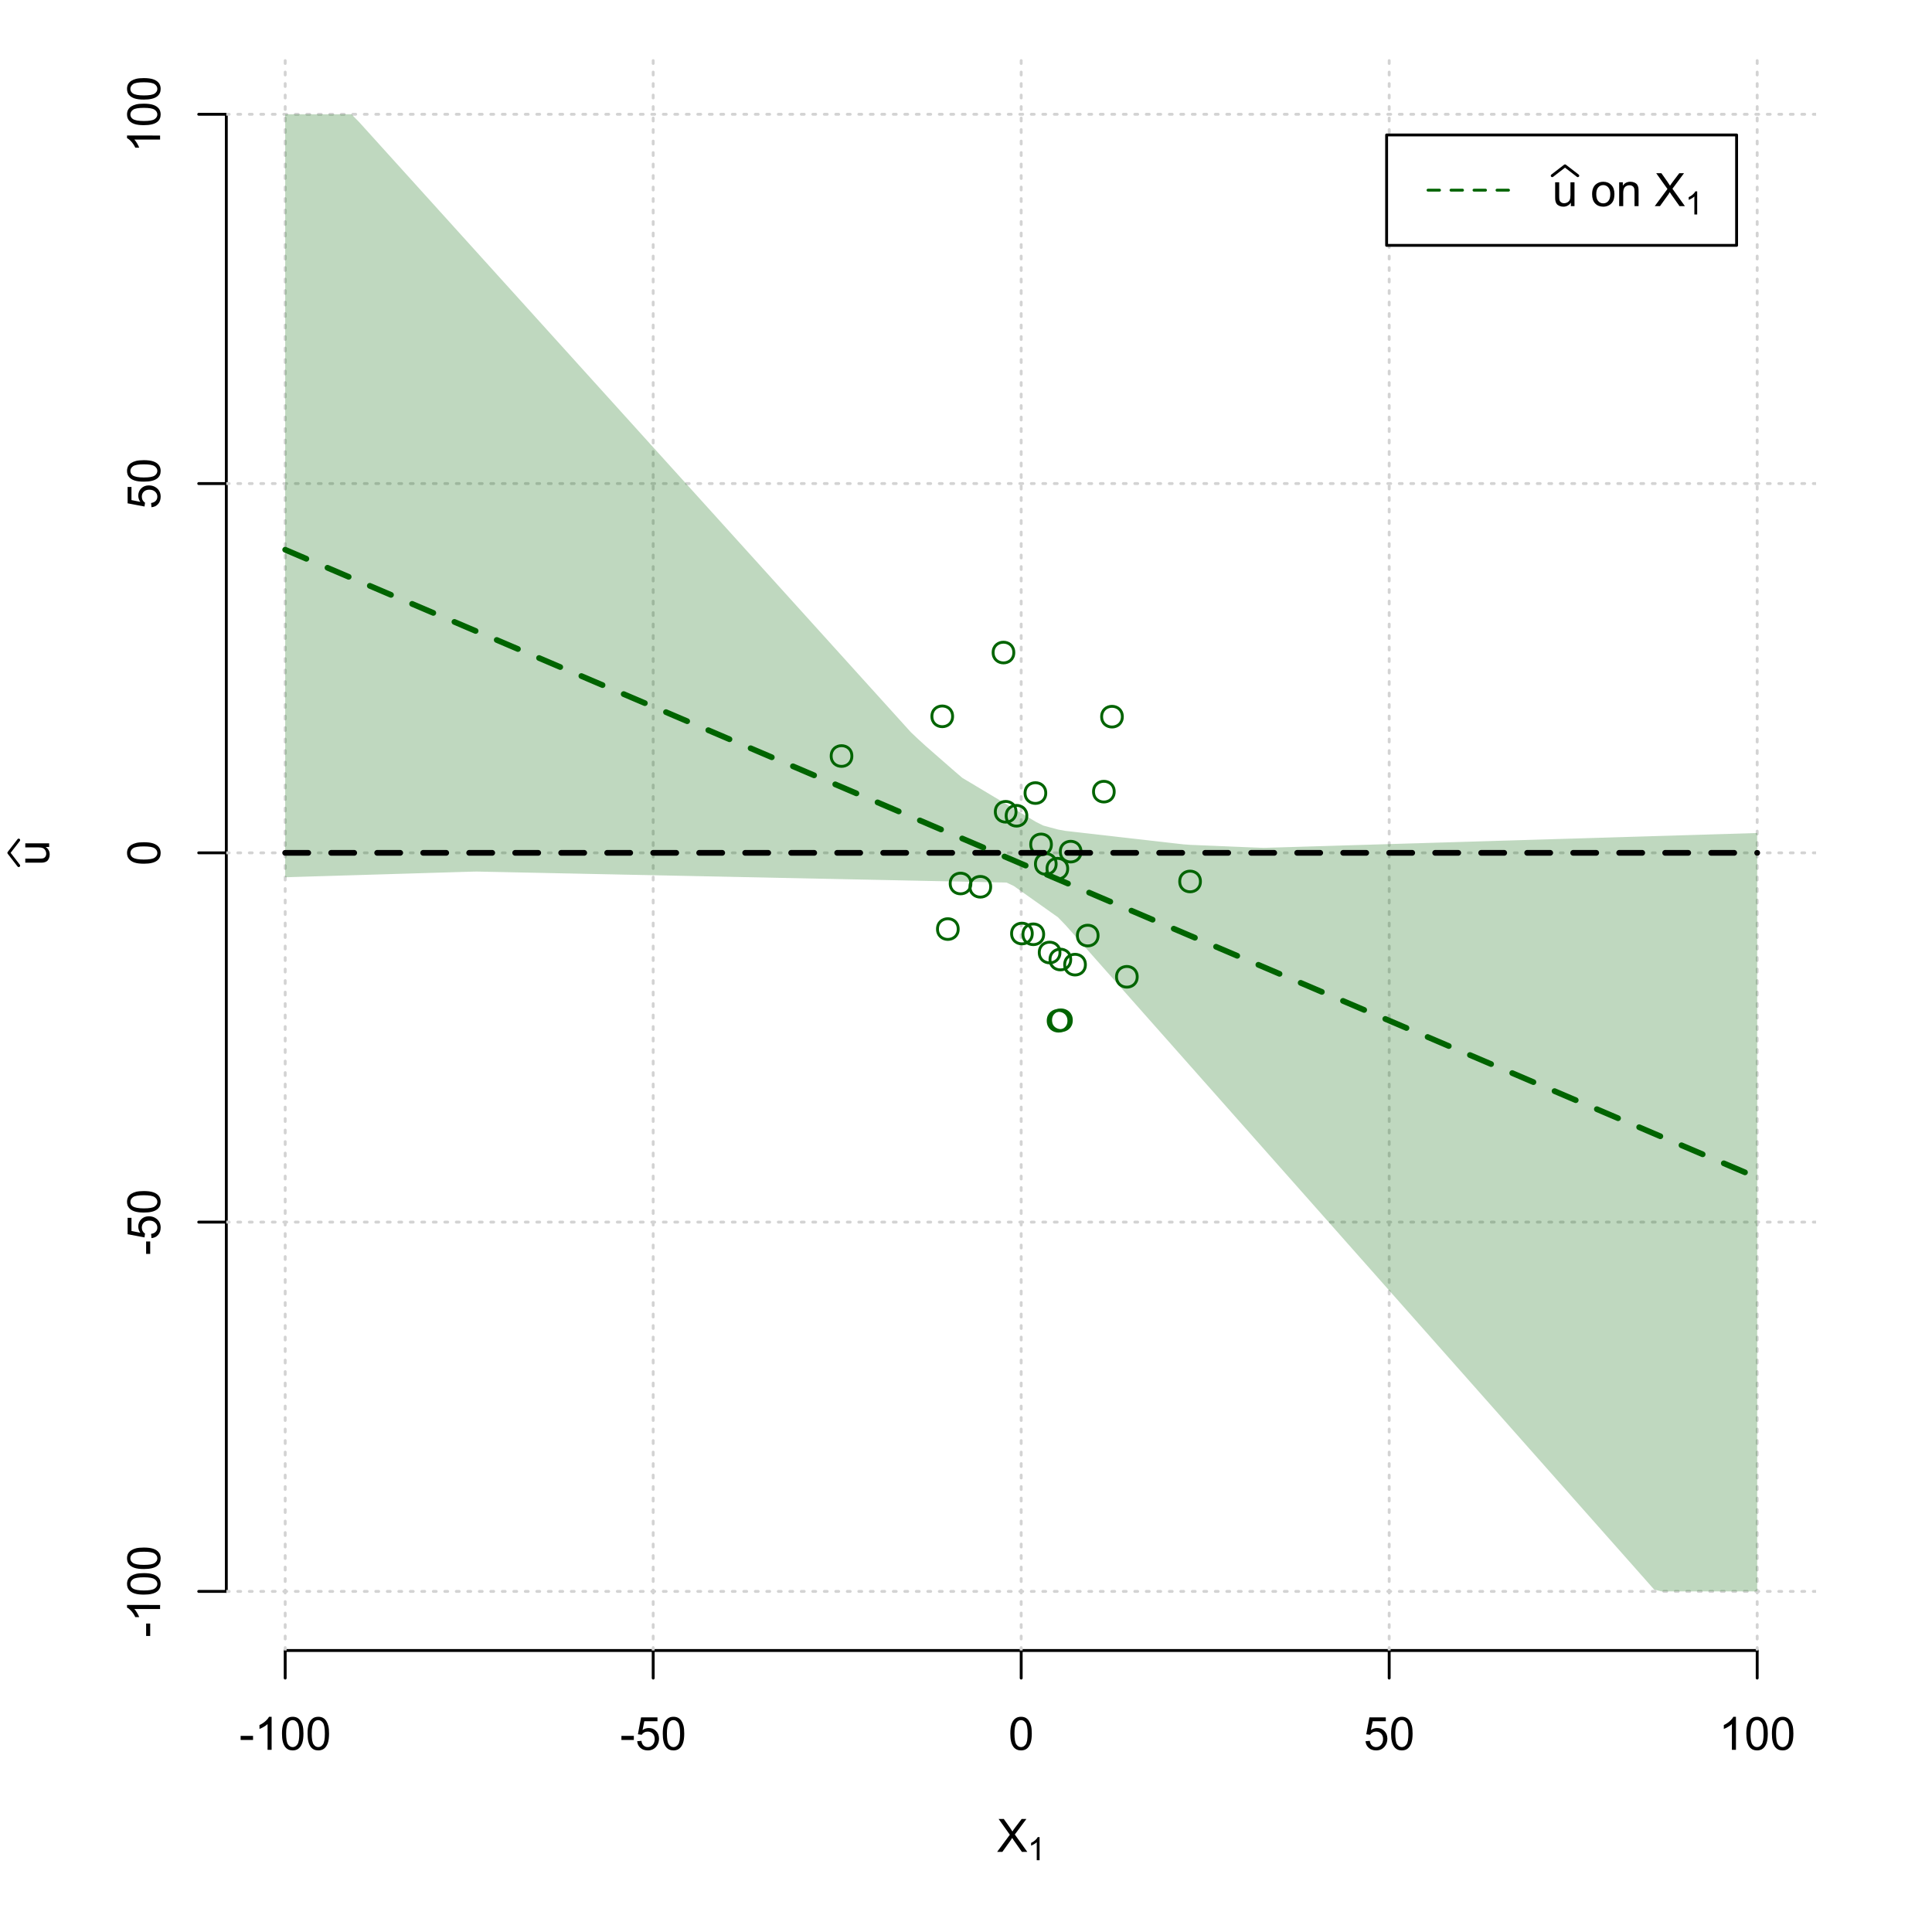 <?xml version="1.0" encoding="UTF-8"?>
<svg xmlns="http://www.w3.org/2000/svg" xmlns:xlink="http://www.w3.org/1999/xlink" width="504pt" height="504pt" viewBox="0 0 504 504" version="1.1">
<defs>
<g>
<symbol overflow="visible" id="glyph0-0">
<path style="stroke:none;" d="M 1.5 0 L 1.5 -7.5 L 7.5 -7.5 L 7.5 0 Z M 1.688 -0.188 L 7.312 -0.188 L 7.312 -7.312 L 1.688 -7.312 Z M 1.688 -0.188 "/>
</symbol>
<symbol overflow="visible" id="glyph0-1">
<path style="stroke:none;" d="M 0.055 0 L 3.375 -4.477 L 0.445 -8.59 L 1.797 -8.59 L 3.359 -6.387 C 3.68 -5.93 3.91 -5.578 4.047 -5.332 C 4.238 -5.645 4.465 -5.969 4.727 -6.312 L 6.457 -8.59 L 7.695 -8.59 L 4.676 -4.539 L 7.93 0 L 6.523 0 L 4.359 -3.062 C 4.238 -3.238 4.113 -3.43 3.984 -3.641 C 3.789 -3.324 3.652 -3.109 3.574 -2.992 L 1.418 0 Z M 0.055 0 "/>
</symbol>
<symbol overflow="visible" id="glyph0-2">
<path style="stroke:none;" d="M 0.383 -2.578 L 0.383 -3.641 L 3.621 -3.641 L 3.621 -2.578 Z M 0.383 -2.578 "/>
</symbol>
<symbol overflow="visible" id="glyph0-3">
<path style="stroke:none;" d="M 4.469 0 L 3.414 0 L 3.414 -6.719 C 3.16 -6.477 2.828 -6.234 2.414 -5.996 C 2 -5.75 1.629 -5.57 1.305 -5.449 L 1.305 -6.469 C 1.895 -6.742 2.41 -7.078 2.852 -7.477 C 3.293 -7.871 3.605 -8.254 3.789 -8.625 L 4.469 -8.625 Z M 4.469 0 "/>
</symbol>
<symbol overflow="visible" id="glyph0-4">
<path style="stroke:none;" d="M 0.5 -4.234 C 0.496 -5.246 0.602 -6.062 0.812 -6.688 C 1.02 -7.305 1.328 -7.785 1.742 -8.121 C 2.148 -8.457 2.668 -8.625 3.297 -8.625 C 3.758 -8.625 4.164 -8.531 4.512 -8.348 C 4.855 -8.16 5.141 -7.891 5.371 -7.543 C 5.594 -7.191 5.773 -6.766 5.906 -6.266 C 6.035 -5.762 6.098 -5.086 6.102 -4.234 C 6.098 -3.227 5.996 -2.414 5.789 -1.797 C 5.578 -1.176 5.266 -0.695 4.859 -0.359 C 4.445 -0.02 3.926 0.145 3.297 0.148 C 2.465 0.145 1.816 -0.148 1.348 -0.742 C 0.781 -1.457 0.496 -2.621 0.5 -4.234 Z M 1.582 -4.234 C 1.582 -2.824 1.746 -1.887 2.074 -1.418 C 2.402 -0.949 2.809 -0.715 3.297 -0.719 C 3.777 -0.715 4.184 -0.949 4.52 -1.422 C 4.848 -1.887 5.016 -2.824 5.016 -4.234 C 5.016 -5.648 4.848 -6.59 4.52 -7.055 C 4.184 -7.516 3.773 -7.746 3.289 -7.75 C 2.801 -7.746 2.414 -7.543 2.125 -7.137 C 1.762 -6.613 1.582 -5.645 1.582 -4.234 Z M 1.582 -4.234 "/>
</symbol>
<symbol overflow="visible" id="glyph0-5">
<path style="stroke:none;" d="M 0.5 -2.25 L 1.605 -2.344 C 1.684 -1.805 1.871 -1.398 2.176 -1.125 C 2.473 -0.852 2.836 -0.715 3.258 -0.719 C 3.766 -0.715 4.195 -0.906 4.547 -1.293 C 4.898 -1.672 5.074 -2.18 5.074 -2.82 C 5.074 -3.414 4.902 -3.891 4.566 -4.242 C 4.227 -4.59 3.785 -4.762 3.242 -4.766 C 2.898 -4.762 2.594 -4.684 2.32 -4.531 C 2.047 -4.375 1.832 -4.176 1.676 -3.93 L 0.688 -4.062 L 1.516 -8.473 L 5.789 -8.473 L 5.789 -7.465 L 2.359 -7.465 L 1.898 -5.156 C 2.414 -5.516 2.953 -5.695 3.523 -5.695 C 4.27 -5.695 4.902 -5.434 5.422 -4.914 C 5.934 -4.395 6.191 -3.727 6.195 -2.914 C 6.191 -2.133 5.965 -1.461 5.516 -0.898 C 4.961 -0.199 4.211 0.145 3.258 0.148 C 2.477 0.145 1.836 -0.07 1.344 -0.508 C 0.844 -0.941 0.562 -1.523 0.5 -2.25 Z M 0.5 -2.25 "/>
</symbol>
<symbol overflow="visible" id="glyph0-6">
<path style="stroke:none;" d="M 4.867 0 L 4.867 -0.914 C 4.379 -0.211 3.723 0.141 2.895 0.141 C 2.527 0.141 2.184 0.07 1.867 -0.07 C 1.547 -0.211 1.309 -0.387 1.156 -0.602 C 1 -0.812 0.895 -1.074 0.832 -1.383 C 0.785 -1.59 0.762 -1.918 0.766 -2.367 L 0.766 -6.223 L 1.82 -6.223 L 1.82 -2.773 C 1.816 -2.219 1.84 -1.848 1.887 -1.656 C 1.949 -1.379 2.09 -1.16 2.309 -1.004 C 2.523 -0.84 2.789 -0.762 3.105 -0.766 C 3.418 -0.762 3.715 -0.844 3.996 -1.008 C 4.273 -1.172 4.469 -1.391 4.586 -1.672 C 4.699 -1.949 4.758 -2.355 4.758 -2.891 L 4.758 -6.223 L 5.812 -6.223 L 5.812 0 Z M 4.867 0 "/>
</symbol>
<symbol overflow="visible" id="glyph0-7">
<path style="stroke:none;" d=""/>
</symbol>
<symbol overflow="visible" id="glyph0-8">
<path style="stroke:none;" d="M 0.398 -3.109 C 0.398 -4.262 0.719 -5.117 1.359 -5.672 C 1.895 -6.133 2.547 -6.363 3.316 -6.363 C 4.172 -6.363 4.871 -6.082 5.414 -5.52 C 5.953 -4.957 6.223 -4.184 6.227 -3.199 C 6.223 -2.398 6.102 -1.766 5.867 -1.309 C 5.625 -0.848 5.277 -0.492 4.82 -0.238 C 4.359 0.016 3.859 0.141 3.316 0.141 C 2.441 0.141 1.734 -0.137 1.203 -0.695 C 0.664 -1.254 0.398 -2.059 0.398 -3.109 Z M 1.484 -3.109 C 1.48 -2.309 1.656 -1.711 2.004 -1.32 C 2.348 -0.922 2.785 -0.727 3.316 -0.727 C 3.84 -0.727 4.273 -0.926 4.621 -1.324 C 4.969 -1.723 5.145 -2.328 5.145 -3.148 C 5.145 -3.914 4.969 -4.496 4.617 -4.895 C 4.266 -5.289 3.832 -5.488 3.316 -5.492 C 2.785 -5.488 2.348 -5.293 2.004 -4.898 C 1.656 -4.5 1.48 -3.902 1.484 -3.109 Z M 1.484 -3.109 "/>
</symbol>
<symbol overflow="visible" id="glyph0-9">
<path style="stroke:none;" d="M 0.789 0 L 0.789 -6.223 L 1.742 -6.223 L 1.742 -5.336 C 2.195 -6.02 2.855 -6.363 3.719 -6.363 C 4.09 -6.363 4.434 -6.293 4.754 -6.16 C 5.066 -6.023 5.305 -5.848 5.461 -5.633 C 5.617 -5.41 5.727 -5.152 5.789 -4.852 C 5.828 -4.656 5.848 -4.312 5.848 -3.828 L 5.848 0 L 4.793 0 L 4.793 -3.785 C 4.793 -4.215 4.75 -4.535 4.668 -4.75 C 4.586 -4.961 4.441 -5.129 4.234 -5.258 C 4.023 -5.383 3.777 -5.449 3.5 -5.449 C 3.047 -5.449 2.66 -5.305 2.332 -5.02 C 2.004 -4.734 1.84 -4.195 1.844 -3.398 L 1.844 0 Z M 0.789 0 "/>
</symbol>
<symbol overflow="visible" id="glyph1-0">
<path style="stroke:none;" d="M 1.051 0 L 1.051 -5.25 L 5.25 -5.25 L 5.25 0 Z M 1.18 -0.133 L 5.117 -0.133 L 5.117 -5.117 L 1.18 -5.117 Z M 1.18 -0.133 "/>
</symbol>
<symbol overflow="visible" id="glyph1-1">
<path style="stroke:none;" d="M 3.129 0 L 2.391 0 L 2.391 -4.703 C 2.211 -4.531 1.977 -4.363 1.691 -4.195 C 1.398 -4.023 1.141 -3.895 0.914 -3.812 L 0.914 -4.527 C 1.328 -4.719 1.688 -4.953 1.996 -5.234 C 2.305 -5.508 2.523 -5.777 2.652 -6.039 L 3.129 -6.039 Z M 3.129 0 "/>
</symbol>
<symbol overflow="visible" id="glyph2-0">
<path style="stroke:none;" d="M 0 -1.5 L -7.5 -1.5 L -7.5 -7.5 L 0 -7.5 Z M -0.188 -1.688 L -0.188 -7.312 L -7.312 -7.312 L -7.312 -1.688 Z M -0.188 -1.688 "/>
</symbol>
<symbol overflow="visible" id="glyph2-1">
<path style="stroke:none;" d="M 0 -4.867 L -0.914 -4.867 C -0.211 -4.379 0.141 -3.723 0.141 -2.895 C 0.141 -2.527 0.07 -2.184 -0.07 -1.867 C -0.211 -1.547 -0.387 -1.309 -0.598 -1.156 C -0.809 -1 -1.07 -0.895 -1.383 -0.832 C -1.59 -0.789 -1.918 -0.766 -2.367 -0.77 L -6.223 -0.77 L -6.223 -1.824 L -2.773 -1.824 C -2.219 -1.82 -1.848 -1.844 -1.656 -1.887 C -1.379 -1.949 -1.16 -2.09 -1.004 -2.309 C -0.84 -2.523 -0.762 -2.789 -0.766 -3.105 C -0.762 -3.418 -0.844 -3.715 -1.008 -3.996 C -1.172 -4.273 -1.391 -4.469 -1.672 -4.586 C -1.945 -4.699 -2.352 -4.758 -2.887 -4.758 L -6.223 -4.758 L -6.223 -5.812 L 0 -5.812 Z M 0 -4.867 "/>
</symbol>
<symbol overflow="visible" id="glyph2-2">
<path style="stroke:none;" d="M -2.578 -0.383 L -3.641 -0.383 L -3.641 -3.621 L -2.578 -3.621 Z M -2.578 -0.383 "/>
</symbol>
<symbol overflow="visible" id="glyph2-3">
<path style="stroke:none;" d="M 0 -4.469 L 0 -3.414 L -6.719 -3.418 C -6.477 -3.16 -6.234 -2.828 -5.996 -2.418 C -5.75 -2.004 -5.57 -1.633 -5.449 -1.309 L -6.469 -1.309 C -6.742 -1.895 -7.078 -2.41 -7.477 -2.852 C -7.871 -3.293 -8.254 -3.605 -8.625 -3.793 L -8.625 -4.473 Z M 0 -4.469 "/>
</symbol>
<symbol overflow="visible" id="glyph2-4">
<path style="stroke:none;" d="M -4.234 -0.5 C -5.246 -0.496 -6.062 -0.602 -6.688 -0.812 C -7.305 -1.02 -7.785 -1.328 -8.121 -1.742 C -8.457 -2.152 -8.625 -2.672 -8.625 -3.301 C -8.625 -3.758 -8.531 -4.164 -8.348 -4.512 C -8.16 -4.859 -7.891 -5.145 -7.543 -5.371 C -7.191 -5.594 -6.766 -5.773 -6.266 -5.906 C -5.762 -6.035 -5.086 -6.098 -4.234 -6.102 C -3.223 -6.098 -2.41 -5.996 -1.793 -5.789 C -1.176 -5.578 -0.695 -5.266 -0.359 -4.859 C -0.02 -4.445 0.145 -3.926 0.148 -3.297 C 0.145 -2.465 -0.148 -1.816 -0.742 -1.348 C -1.457 -0.781 -2.621 -0.496 -4.234 -0.5 Z M -4.234 -1.582 C -2.824 -1.582 -1.887 -1.746 -1.418 -2.074 C -0.949 -2.402 -0.715 -2.809 -0.719 -3.297 C -0.715 -3.777 -0.949 -4.184 -1.422 -4.52 C -1.887 -4.848 -2.824 -5.016 -4.234 -5.016 C -5.648 -5.016 -6.59 -4.848 -7.055 -4.52 C -7.516 -4.188 -7.746 -3.777 -7.75 -3.289 C -7.746 -2.801 -7.543 -2.414 -7.137 -2.129 C -6.613 -1.762 -5.645 -1.582 -4.234 -1.582 Z M -4.234 -1.582 "/>
</symbol>
<symbol overflow="visible" id="glyph2-5">
<path style="stroke:none;" d="M -2.25 -0.5 L -2.344 -1.605 C -1.805 -1.684 -1.398 -1.871 -1.125 -2.176 C -0.852 -2.473 -0.715 -2.836 -0.719 -3.258 C -0.715 -3.766 -0.906 -4.195 -1.293 -4.547 C -1.672 -4.898 -2.18 -5.074 -2.816 -5.074 C -3.414 -5.074 -3.891 -4.902 -4.242 -4.566 C -4.59 -4.227 -4.762 -3.785 -4.766 -3.242 C -4.762 -2.898 -4.684 -2.594 -4.531 -2.32 C -4.375 -2.047 -4.176 -1.832 -3.93 -1.676 L -4.062 -0.688 L -8.473 -1.52 L -8.473 -5.789 L -7.465 -5.789 L -7.465 -2.363 L -5.156 -1.898 C -5.516 -2.414 -5.695 -2.953 -5.695 -3.523 C -5.695 -4.27 -5.434 -4.902 -4.914 -5.422 C -4.395 -5.934 -3.727 -6.191 -2.91 -6.195 C -2.133 -6.191 -1.461 -5.965 -0.895 -5.516 C -0.199 -4.961 0.145 -4.211 0.148 -3.258 C 0.145 -2.477 -0.07 -1.836 -0.508 -1.344 C -0.941 -0.848 -1.523 -0.566 -2.25 -0.5 Z M -2.25 -0.5 "/>
</symbol>
</g>
<clipPath id="clip1">
  <path d="M 74 14.398 L 75 14.398 L 75 430.559 L 74 430.559 Z M 74 14.398 "/>
</clipPath>
<clipPath id="clip2">
  <path d="M 170 14.398 L 171 14.398 L 171 430.559 L 170 430.559 Z M 170 14.398 "/>
</clipPath>
<clipPath id="clip3">
  <path d="M 266 14.398 L 267 14.398 L 267 430.559 L 266 430.559 Z M 266 14.398 "/>
</clipPath>
<clipPath id="clip4">
  <path d="M 362 14.398 L 363 14.398 L 363 430.559 L 362 430.559 Z M 362 14.398 "/>
</clipPath>
<clipPath id="clip5">
  <path d="M 458 14.398 L 459 14.398 L 459 430.559 L 458 430.559 Z M 458 14.398 "/>
</clipPath>
<clipPath id="clip6">
  <path d="M 59.039 414 L 473.758 414 L 473.758 416 L 59.039 416 Z M 59.039 414 "/>
</clipPath>
<clipPath id="clip7">
  <path d="M 59.039 318 L 473.758 318 L 473.758 320 L 59.039 320 Z M 59.039 318 "/>
</clipPath>
<clipPath id="clip8">
  <path d="M 59.039 222 L 473.758 222 L 473.758 223 L 59.039 223 Z M 59.039 222 "/>
</clipPath>
<clipPath id="clip9">
  <path d="M 59.039 125 L 473.758 125 L 473.758 127 L 59.039 127 Z M 59.039 125 "/>
</clipPath>
<clipPath id="clip10">
  <path d="M 59.039 29 L 473.758 29 L 473.758 31 L 59.039 31 Z M 59.039 29 "/>
</clipPath>
</defs>
<g id="surface2016">
<rect x="0" y="0" width="504" height="504" style="fill:rgb(100%,100%,100%);fill-opacity:1;stroke:none;"/>
<g style="fill:rgb(0%,0%,0%);fill-opacity:1;">
  <use xlink:href="#glyph0-1" x="260.062" y="483.102"/>
</g>
<g style="fill:rgb(0%,0%,0%);fill-opacity:1;">
  <use xlink:href="#glyph1-1" x="268.066" y="485.281"/>
</g>
<g style="fill:rgb(0%,0%,0%);fill-opacity:1;">
  <use xlink:href="#glyph2-1" x="12.82" y="225.816"/>
</g>
<path style="fill:none;stroke-width:0.75;stroke-linecap:round;stroke-linejoin:round;stroke:rgb(0%,0%,0%);stroke-opacity:1;stroke-miterlimit:10;" d="M 4.879 225.816 L 2.301 222.48 L 4.879 219.145 "/>
<path style="fill:none;stroke-width:0.75;stroke-linecap:round;stroke-linejoin:round;stroke:rgb(0%,0%,0%);stroke-opacity:1;stroke-miterlimit:10;" d="M 74.398 430.559 L 458.398 430.559 "/>
<path style="fill:none;stroke-width:0.75;stroke-linecap:round;stroke-linejoin:round;stroke:rgb(0%,0%,0%);stroke-opacity:1;stroke-miterlimit:10;" d="M 74.398 430.559 L 74.398 437.762 "/>
<path style="fill:none;stroke-width:0.75;stroke-linecap:round;stroke-linejoin:round;stroke:rgb(0%,0%,0%);stroke-opacity:1;stroke-miterlimit:10;" d="M 170.398 430.559 L 170.398 437.762 "/>
<path style="fill:none;stroke-width:0.75;stroke-linecap:round;stroke-linejoin:round;stroke:rgb(0%,0%,0%);stroke-opacity:1;stroke-miterlimit:10;" d="M 266.398 430.559 L 266.398 437.762 "/>
<path style="fill:none;stroke-width:0.75;stroke-linecap:round;stroke-linejoin:round;stroke:rgb(0%,0%,0%);stroke-opacity:1;stroke-miterlimit:10;" d="M 362.398 430.559 L 362.398 437.762 "/>
<path style="fill:none;stroke-width:0.75;stroke-linecap:round;stroke-linejoin:round;stroke:rgb(0%,0%,0%);stroke-opacity:1;stroke-miterlimit:10;" d="M 458.398 430.559 L 458.398 437.762 "/>
<g style="fill:rgb(0%,0%,0%);fill-opacity:1;">
  <use xlink:href="#glyph0-2" x="62.391" y="456.48"/>
  <use xlink:href="#glyph0-3" x="66.387" y="456.48"/>
  <use xlink:href="#glyph0-4" x="73.061" y="456.48"/>
  <use xlink:href="#glyph0-4" x="79.734" y="456.48"/>
</g>
<g style="fill:rgb(0%,0%,0%);fill-opacity:1;">
  <use xlink:href="#glyph0-2" x="161.727" y="456.48"/>
  <use xlink:href="#glyph0-5" x="165.723" y="456.48"/>
  <use xlink:href="#glyph0-4" x="172.396" y="456.48"/>
</g>
<g style="fill:rgb(0%,0%,0%);fill-opacity:1;">
  <use xlink:href="#glyph0-4" x="263.062" y="456.48"/>
</g>
<g style="fill:rgb(0%,0%,0%);fill-opacity:1;">
  <use xlink:href="#glyph0-5" x="355.727" y="456.48"/>
  <use xlink:href="#glyph0-4" x="362.4" y="456.48"/>
</g>
<g style="fill:rgb(0%,0%,0%);fill-opacity:1;">
  <use xlink:href="#glyph0-3" x="448.387" y="456.48"/>
  <use xlink:href="#glyph0-4" x="455.061" y="456.48"/>
  <use xlink:href="#glyph0-4" x="461.734" y="456.48"/>
</g>
<path style="fill:none;stroke-width:0.75;stroke-linecap:round;stroke-linejoin:round;stroke:rgb(0%,0%,0%);stroke-opacity:1;stroke-miterlimit:10;" d="M 59.039 415.148 L 59.039 29.812 "/>
<path style="fill:none;stroke-width:0.75;stroke-linecap:round;stroke-linejoin:round;stroke:rgb(0%,0%,0%);stroke-opacity:1;stroke-miterlimit:10;" d="M 59.039 415.148 L 51.84 415.148 "/>
<path style="fill:none;stroke-width:0.75;stroke-linecap:round;stroke-linejoin:round;stroke:rgb(0%,0%,0%);stroke-opacity:1;stroke-miterlimit:10;" d="M 59.039 318.812 L 51.84 318.812 "/>
<path style="fill:none;stroke-width:0.75;stroke-linecap:round;stroke-linejoin:round;stroke:rgb(0%,0%,0%);stroke-opacity:1;stroke-miterlimit:10;" d="M 59.039 222.48 L 51.84 222.48 "/>
<path style="fill:none;stroke-width:0.75;stroke-linecap:round;stroke-linejoin:round;stroke:rgb(0%,0%,0%);stroke-opacity:1;stroke-miterlimit:10;" d="M 59.039 126.148 L 51.84 126.148 "/>
<path style="fill:none;stroke-width:0.75;stroke-linecap:round;stroke-linejoin:round;stroke:rgb(0%,0%,0%);stroke-opacity:1;stroke-miterlimit:10;" d="M 59.039 29.812 L 51.84 29.812 "/>
<g style="fill:rgb(0%,0%,0%);fill-opacity:1;">
  <use xlink:href="#glyph2-2" x="41.762" y="427.156"/>
  <use xlink:href="#glyph2-3" x="41.762" y="423.16"/>
  <use xlink:href="#glyph2-4" x="41.762" y="416.486"/>
  <use xlink:href="#glyph2-4" x="41.762" y="409.812"/>
</g>
<g style="fill:rgb(0%,0%,0%);fill-opacity:1;">
  <use xlink:href="#glyph2-2" x="41.762" y="327.484"/>
  <use xlink:href="#glyph2-5" x="41.762" y="323.488"/>
  <use xlink:href="#glyph2-4" x="41.762" y="316.814"/>
</g>
<g style="fill:rgb(0%,0%,0%);fill-opacity:1;">
  <use xlink:href="#glyph2-4" x="41.762" y="225.816"/>
</g>
<g style="fill:rgb(0%,0%,0%);fill-opacity:1;">
  <use xlink:href="#glyph2-5" x="41.762" y="132.82"/>
  <use xlink:href="#glyph2-4" x="41.762" y="126.146"/>
</g>
<g style="fill:rgb(0%,0%,0%);fill-opacity:1;">
  <use xlink:href="#glyph2-3" x="41.762" y="39.824"/>
  <use xlink:href="#glyph2-4" x="41.762" y="33.15"/>
  <use xlink:href="#glyph2-4" x="41.762" y="26.477"/>
</g>
<g clip-path="url(#clip1)" clip-rule="nonzero">
<path style="fill:none;stroke-width:0.75;stroke-linecap:round;stroke-linejoin:round;stroke:rgb(82.745%,82.745%,82.745%);stroke-opacity:1;stroke-dasharray:0.75,2.25;stroke-miterlimit:10;" d="M 74.398 430.559 L 74.398 14.398 "/>
</g>
<g clip-path="url(#clip2)" clip-rule="nonzero">
<path style="fill:none;stroke-width:0.75;stroke-linecap:round;stroke-linejoin:round;stroke:rgb(82.745%,82.745%,82.745%);stroke-opacity:1;stroke-dasharray:0.75,2.25;stroke-miterlimit:10;" d="M 170.398 430.559 L 170.398 14.398 "/>
</g>
<g clip-path="url(#clip3)" clip-rule="nonzero">
<path style="fill:none;stroke-width:0.75;stroke-linecap:round;stroke-linejoin:round;stroke:rgb(82.745%,82.745%,82.745%);stroke-opacity:1;stroke-dasharray:0.75,2.25;stroke-miterlimit:10;" d="M 266.398 430.559 L 266.398 14.398 "/>
</g>
<g clip-path="url(#clip4)" clip-rule="nonzero">
<path style="fill:none;stroke-width:0.75;stroke-linecap:round;stroke-linejoin:round;stroke:rgb(82.745%,82.745%,82.745%);stroke-opacity:1;stroke-dasharray:0.75,2.25;stroke-miterlimit:10;" d="M 362.398 430.559 L 362.398 14.398 "/>
</g>
<g clip-path="url(#clip5)" clip-rule="nonzero">
<path style="fill:none;stroke-width:0.75;stroke-linecap:round;stroke-linejoin:round;stroke:rgb(82.745%,82.745%,82.745%);stroke-opacity:1;stroke-dasharray:0.75,2.25;stroke-miterlimit:10;" d="M 458.398 430.559 L 458.398 14.398 "/>
</g>
<g clip-path="url(#clip6)" clip-rule="nonzero">
<path style="fill:none;stroke-width:0.75;stroke-linecap:round;stroke-linejoin:round;stroke:rgb(82.745%,82.745%,82.745%);stroke-opacity:1;stroke-dasharray:0.75,2.25;stroke-miterlimit:10;" d="M 59.039 415.148 L 473.762 415.148 "/>
</g>
<g clip-path="url(#clip7)" clip-rule="nonzero">
<path style="fill:none;stroke-width:0.75;stroke-linecap:round;stroke-linejoin:round;stroke:rgb(82.745%,82.745%,82.745%);stroke-opacity:1;stroke-dasharray:0.75,2.25;stroke-miterlimit:10;" d="M 59.039 318.812 L 473.762 318.812 "/>
</g>
<g clip-path="url(#clip8)" clip-rule="nonzero">
<path style="fill:none;stroke-width:0.75;stroke-linecap:round;stroke-linejoin:round;stroke:rgb(82.745%,82.745%,82.745%);stroke-opacity:1;stroke-dasharray:0.75,2.25;stroke-miterlimit:10;" d="M 59.039 222.48 L 473.762 222.48 "/>
</g>
<g clip-path="url(#clip9)" clip-rule="nonzero">
<path style="fill:none;stroke-width:0.75;stroke-linecap:round;stroke-linejoin:round;stroke:rgb(82.745%,82.745%,82.745%);stroke-opacity:1;stroke-dasharray:0.75,2.25;stroke-miterlimit:10;" d="M 59.039 126.148 L 473.762 126.148 "/>
</g>
<g clip-path="url(#clip10)" clip-rule="nonzero">
<path style="fill:none;stroke-width:0.75;stroke-linecap:round;stroke-linejoin:round;stroke:rgb(82.745%,82.745%,82.745%);stroke-opacity:1;stroke-dasharray:0.75,2.25;stroke-miterlimit:10;" d="M 59.039 29.812 L 473.762 29.812 "/>
</g>
<path style=" stroke:none;fill-rule:nonzero;fill:rgb(0%,39.216%,0%);fill-opacity:0.251;" d="M 74.398 29.812 L 91.68 29.812 L 93.602 31.754 L 95.52 33.875 L 97.441 36 L 99.359 38.121 L 101.281 40.246 L 103.199 42.367 L 105.121 44.492 L 107.039 46.613 L 108.961 48.738 L 110.879 50.863 L 112.801 52.984 L 114.719 55.109 L 116.641 57.23 L 118.559 59.355 L 120.48 61.477 L 122.398 63.602 L 124.32 65.723 L 126.238 67.848 L 128.16 69.969 L 130.078 72.094 L 132 74.219 L 133.922 76.34 L 135.84 78.465 L 137.762 80.586 L 139.68 82.711 L 141.602 84.832 L 143.52 86.957 L 145.441 89.078 L 147.359 91.203 L 149.281 93.324 L 151.199 95.449 L 153.121 97.574 L 155.039 99.695 L 156.961 101.82 L 158.879 103.941 L 160.801 106.066 L 162.719 108.188 L 164.641 110.312 L 166.559 112.434 L 168.48 114.559 L 170.398 116.684 L 172.32 118.805 L 174.238 120.93 L 176.16 123.051 L 178.078 125.176 L 180 127.297 L 181.922 129.422 L 183.84 131.543 L 185.762 133.668 L 187.68 135.789 L 189.602 137.914 L 191.52 140.039 L 193.441 142.16 L 195.359 144.285 L 197.281 146.406 L 199.199 148.531 L 201.121 150.652 L 203.039 152.777 L 204.961 154.898 L 206.879 157.023 L 208.801 159.148 L 210.719 161.27 L 212.641 163.395 L 214.559 165.516 L 216.48 167.641 L 218.398 169.762 L 220.32 171.887 L 222.238 174.008 L 224.16 176.133 L 226.078 178.254 L 229.922 182.504 L 231.84 184.625 L 233.762 186.75 L 235.68 188.871 L 237.602 190.996 L 239.52 192.809 L 241.441 194.566 L 243.359 196.246 L 245.281 197.926 L 247.199 199.602 L 249.121 201.281 L 251.039 202.922 L 252.961 204.07 L 254.879 205.219 L 256.801 206.367 L 258.719 207.516 L 260.641 208.664 L 262.559 209.809 L 264.48 210.957 L 266.398 212.105 L 268.32 213.254 L 270.238 214.402 L 272.16 215.363 L 274.078 215.883 L 276 216.398 L 277.922 216.75 L 279.84 216.969 L 281.762 217.188 L 283.68 217.406 L 285.602 217.625 L 287.52 217.844 L 289.441 218.062 L 291.359 218.285 L 293.281 218.504 L 295.199 218.723 L 297.121 218.941 L 299.039 219.16 L 300.961 219.379 L 302.879 219.598 L 304.801 219.82 L 306.719 220.039 L 308.641 220.258 L 310.559 220.398 L 312.48 220.477 L 314.398 220.559 L 316.32 220.637 L 318.238 220.719 L 320.16 220.797 L 322.078 220.879 L 324 220.957 L 325.922 221.039 L 327.84 221.117 L 329.762 221.18 L 331.68 221.121 L 333.602 221.062 L 335.52 221.004 L 337.441 220.949 L 339.359 220.891 L 341.281 220.832 L 343.199 220.773 L 345.121 220.719 L 347.039 220.66 L 348.961 220.602 L 350.879 220.543 L 352.801 220.488 L 354.719 220.43 L 356.641 220.371 L 358.559 220.312 L 360.48 220.258 L 362.398 220.199 L 364.32 220.141 L 366.238 220.082 L 368.16 220.023 L 370.078 219.969 L 373.922 219.852 L 375.84 219.793 L 377.762 219.738 L 379.68 219.68 L 381.602 219.621 L 383.52 219.562 L 385.441 219.508 L 387.359 219.449 L 389.281 219.391 L 391.199 219.332 L 393.121 219.277 L 395.039 219.219 L 396.961 219.16 L 398.879 219.102 L 400.801 219.043 L 402.719 218.988 L 404.641 218.93 L 406.559 218.871 L 408.48 218.812 L 410.398 218.758 L 412.32 218.699 L 414.238 218.641 L 416.16 218.582 L 418.078 218.527 L 421.922 218.41 L 423.84 218.352 L 425.762 218.293 L 427.68 218.238 L 429.602 218.18 L 431.52 218.121 L 433.441 218.062 L 435.359 218.008 L 437.281 217.949 L 439.199 217.891 L 441.121 217.832 L 443.039 217.777 L 444.961 217.719 L 446.879 217.66 L 448.801 217.602 L 450.719 217.547 L 452.641 217.488 L 454.559 217.43 L 456.48 217.371 L 458.398 217.312 L 458.398 211.547 L 458.398 415.148 L 433.441 415.148 L 431.52 414.668 L 429.602 412.5 L 427.68 410.332 L 425.762 408.164 L 423.84 405.996 L 421.922 403.828 L 420 401.664 L 418.078 399.496 L 416.16 397.328 L 414.238 395.16 L 412.32 392.992 L 410.398 390.828 L 408.48 388.66 L 406.559 386.492 L 404.641 384.324 L 402.719 382.156 L 400.801 379.988 L 398.879 377.824 L 396.961 375.656 L 395.039 373.488 L 393.121 371.32 L 391.199 369.152 L 389.281 366.988 L 387.359 364.82 L 385.441 362.652 L 383.52 360.484 L 381.602 358.316 L 379.68 356.148 L 377.762 353.984 L 375.84 351.816 L 373.922 349.648 L 370.078 345.312 L 368.16 343.145 L 366.238 340.98 L 364.32 338.812 L 362.398 336.645 L 360.48 334.477 L 358.559 332.309 L 356.641 330.145 L 354.719 327.977 L 352.801 325.809 L 350.879 323.641 L 348.961 321.473 L 347.039 319.305 L 345.121 317.141 L 343.199 314.973 L 341.281 312.805 L 339.359 310.637 L 337.441 308.469 L 335.52 306.305 L 333.602 304.137 L 331.68 301.969 L 329.762 299.801 L 327.84 297.633 L 325.922 295.465 L 324 293.301 L 322.078 291.133 L 320.16 288.965 L 318.238 286.797 L 316.32 284.629 L 314.398 282.465 L 312.48 280.297 L 310.559 278.129 L 308.641 275.961 L 306.719 273.793 L 304.801 271.625 L 302.879 269.461 L 300.961 267.293 L 299.039 265.125 L 297.121 262.957 L 295.199 260.789 L 293.281 258.625 L 291.359 256.457 L 289.441 254.289 L 287.52 252.121 L 285.602 249.953 L 283.68 247.785 L 281.762 245.621 L 279.84 243.453 L 277.922 241.285 L 276 239.297 L 274.078 237.938 L 272.16 236.574 L 270.238 235.215 L 268.32 233.855 L 266.398 232.492 L 264.48 231.133 L 262.559 230.23 L 260.641 230.191 L 258.719 230.148 L 256.801 230.109 L 254.879 230.07 L 252.961 230.031 L 251.039 229.992 L 249.121 229.949 L 247.199 229.91 L 245.281 229.871 L 243.359 229.832 L 241.441 229.793 L 239.52 229.75 L 237.602 229.711 L 235.68 229.672 L 233.762 229.633 L 231.84 229.594 L 229.922 229.551 L 226.078 229.473 L 224.16 229.434 L 222.238 229.395 L 220.32 229.355 L 218.398 229.312 L 216.48 229.273 L 214.559 229.234 L 212.641 229.195 L 210.719 229.156 L 208.801 229.113 L 206.879 229.074 L 204.961 229.035 L 203.039 228.996 L 201.121 228.957 L 199.199 228.914 L 197.281 228.875 L 195.359 228.836 L 193.441 228.797 L 191.52 228.758 L 189.602 228.715 L 187.68 228.676 L 185.762 228.637 L 183.84 228.598 L 181.922 228.559 L 180 228.516 L 178.078 228.477 L 176.16 228.438 L 174.238 228.398 L 172.32 228.359 L 170.398 228.316 L 168.48 228.277 L 166.559 228.238 L 164.641 228.199 L 162.719 228.16 L 160.801 228.117 L 158.879 228.078 L 156.961 228.039 L 155.039 228 L 153.121 227.961 L 151.199 227.918 L 149.281 227.879 L 147.359 227.84 L 145.441 227.801 L 143.52 227.762 L 141.602 227.719 L 139.68 227.68 L 137.762 227.641 L 135.84 227.602 L 133.922 227.562 L 132 227.52 L 130.078 227.48 L 128.16 227.441 L 126.238 227.402 L 124.32 227.363 L 122.398 227.406 L 120.48 227.465 L 118.559 227.523 L 116.641 227.582 L 114.719 227.637 L 112.801 227.695 L 110.879 227.754 L 108.961 227.812 L 107.039 227.871 L 105.121 227.926 L 103.199 227.984 L 101.281 228.043 L 99.359 228.102 L 97.441 228.156 L 95.52 228.215 L 93.602 228.273 L 91.68 228.332 L 89.762 228.387 L 87.84 228.445 L 85.922 228.504 L 84 228.562 L 82.078 228.617 L 80.16 228.676 L 78.238 228.734 L 76.32 228.793 L 74.398 228.852 L 74.398 234.617 Z M 74.398 29.812 "/>
<path style="fill:none;stroke-width:0.75;stroke-linecap:round;stroke-linejoin:round;stroke:rgb(0%,39.216%,0%);stroke-opacity:1;stroke-miterlimit:10;" d="M 275.516 225.383 C 275.516 228.98 270.113 228.98 270.113 225.383 C 270.113 221.781 275.516 221.781 275.516 225.383 "/>
<path style="fill:none;stroke-width:0.75;stroke-linecap:round;stroke-linejoin:round;stroke:rgb(0%,39.216%,0%);stroke-opacity:1;stroke-miterlimit:10;" d="M 264.473 170.23 C 264.473 173.832 259.074 173.832 259.074 170.23 C 259.074 166.633 264.473 166.633 264.473 170.23 "/>
<path style="fill:none;stroke-width:0.75;stroke-linecap:round;stroke-linejoin:round;stroke:rgb(0%,39.216%,0%);stroke-opacity:1;stroke-miterlimit:10;" d="M 272.258 243.73 C 272.258 247.328 266.855 247.328 266.855 243.73 C 266.855 240.129 272.258 240.129 272.258 243.73 "/>
<path style="fill:none;stroke-width:0.75;stroke-linecap:round;stroke-linejoin:round;stroke:rgb(0%,39.216%,0%);stroke-opacity:1;stroke-miterlimit:10;" d="M 222.227 197.223 C 222.227 200.824 216.828 200.824 216.828 197.223 C 216.828 193.625 222.227 193.625 222.227 197.223 "/>
<path style="fill:none;stroke-width:0.75;stroke-linecap:round;stroke-linejoin:round;stroke:rgb(0%,39.216%,0%);stroke-opacity:1;stroke-miterlimit:10;" d="M 253.277 230.477 C 253.277 234.078 247.879 234.078 247.879 230.477 C 247.879 226.879 253.277 226.879 253.277 230.477 "/>
<path style="fill:none;stroke-width:0.75;stroke-linecap:round;stroke-linejoin:round;stroke:rgb(0%,39.216%,0%);stroke-opacity:1;stroke-miterlimit:10;" d="M 282.004 222.168 C 282.004 225.766 276.605 225.766 276.605 222.168 C 276.605 218.566 282.004 218.566 282.004 222.168 "/>
<path style="fill:none;stroke-width:0.75;stroke-linecap:round;stroke-linejoin:round;stroke:rgb(0%,39.216%,0%);stroke-opacity:1;stroke-miterlimit:10;" d="M 278.531 226.609 C 278.531 230.211 273.133 230.211 273.133 226.609 C 273.133 223.012 278.531 223.012 278.531 226.609 "/>
<path style="fill:none;stroke-width:0.75;stroke-linecap:round;stroke-linejoin:round;stroke:rgb(0%,39.216%,0%);stroke-opacity:1;stroke-miterlimit:10;" d="M 286.457 244.059 C 286.457 247.66 281.059 247.66 281.059 244.059 C 281.059 240.461 286.457 240.461 286.457 244.059 "/>
<path style="fill:none;stroke-width:0.75;stroke-linecap:round;stroke-linejoin:round;stroke:rgb(0%,39.216%,0%);stroke-opacity:1;stroke-miterlimit:10;" d="M 290.664 206.52 C 290.664 210.117 285.266 210.117 285.266 206.52 C 285.266 202.918 290.664 202.918 290.664 206.52 "/>
<path style="fill:none;stroke-width:0.75;stroke-linecap:round;stroke-linejoin:round;stroke:rgb(0%,39.216%,0%);stroke-opacity:1;stroke-miterlimit:10;" d="M 272.809 206.887 C 272.809 210.484 267.406 210.484 267.406 206.887 C 267.406 203.285 272.809 203.285 272.809 206.887 "/>
<path style="fill:none;stroke-width:0.75;stroke-linecap:round;stroke-linejoin:round;stroke:rgb(0%,39.216%,0%);stroke-opacity:1;stroke-miterlimit:10;" d="M 269.289 243.527 C 269.289 247.129 263.891 247.129 263.891 243.527 C 263.891 239.93 269.289 239.93 269.289 243.527 "/>
<path style="fill:none;stroke-width:0.75;stroke-linecap:round;stroke-linejoin:round;stroke:rgb(0%,39.216%,0%);stroke-opacity:1;stroke-miterlimit:10;" d="M 296.664 254.816 C 296.664 258.418 291.266 258.418 291.266 254.816 C 291.266 251.219 296.664 251.219 296.664 254.816 "/>
<path style="fill:none;stroke-width:0.75;stroke-linecap:round;stroke-linejoin:round;stroke:rgb(0%,39.216%,0%);stroke-opacity:1;stroke-miterlimit:10;" d="M 292.785 186.957 C 292.785 190.559 287.387 190.559 287.387 186.957 C 287.387 183.359 292.785 183.359 292.785 186.957 "/>
<path style="fill:none;stroke-width:0.75;stroke-linecap:round;stroke-linejoin:round;stroke:rgb(0%,39.216%,0%);stroke-opacity:1;stroke-miterlimit:10;" d="M 278.84 266.285 C 278.84 269.887 273.441 269.887 273.441 266.285 C 273.441 262.688 278.84 262.688 278.84 266.285 "/>
<path style="fill:none;stroke-width:0.75;stroke-linecap:round;stroke-linejoin:round;stroke:rgb(0%,39.216%,0%);stroke-opacity:1;stroke-miterlimit:10;" d="M 276.512 248.48 C 276.512 252.082 271.113 252.082 271.113 248.48 C 271.113 244.883 276.512 244.883 276.512 248.48 "/>
<path style="fill:none;stroke-width:0.75;stroke-linecap:round;stroke-linejoin:round;stroke:rgb(0%,39.216%,0%);stroke-opacity:1;stroke-miterlimit:10;" d="M 267.875 212.809 C 267.875 216.406 262.477 216.406 262.477 212.809 C 262.477 209.207 267.875 209.207 267.875 212.809 "/>
<path style="fill:none;stroke-width:0.75;stroke-linecap:round;stroke-linejoin:round;stroke:rgb(0%,39.216%,0%);stroke-opacity:1;stroke-miterlimit:10;" d="M 283.148 251.648 C 283.148 255.246 277.746 255.246 277.746 251.648 C 277.746 248.047 283.148 248.047 283.148 251.648 "/>
<path style="fill:none;stroke-width:0.75;stroke-linecap:round;stroke-linejoin:round;stroke:rgb(0%,39.216%,0%);stroke-opacity:1;stroke-miterlimit:10;" d="M 313.156 229.949 C 313.156 233.547 307.754 233.547 307.754 229.949 C 307.754 226.348 313.156 226.348 313.156 229.949 "/>
<path style="fill:none;stroke-width:0.75;stroke-linecap:round;stroke-linejoin:round;stroke:rgb(0%,39.216%,0%);stroke-opacity:1;stroke-miterlimit:10;" d="M 258.438 231.336 C 258.438 234.934 253.035 234.934 253.035 231.336 C 253.035 227.734 258.438 227.734 258.438 231.336 "/>
<path style="fill:none;stroke-width:0.75;stroke-linecap:round;stroke-linejoin:round;stroke:rgb(0%,39.216%,0%);stroke-opacity:1;stroke-miterlimit:10;" d="M 249.965 242.367 C 249.965 245.965 244.562 245.965 244.562 242.367 C 244.562 238.766 249.965 238.766 249.965 242.367 "/>
<path style="fill:none;stroke-width:0.75;stroke-linecap:round;stroke-linejoin:round;stroke:rgb(0%,39.216%,0%);stroke-opacity:1;stroke-miterlimit:10;" d="M 279.316 250.309 C 279.316 253.91 273.914 253.91 273.914 250.309 C 273.914 246.707 279.316 246.707 279.316 250.309 "/>
<path style="fill:none;stroke-width:0.75;stroke-linecap:round;stroke-linejoin:round;stroke:rgb(0%,39.216%,0%);stroke-opacity:1;stroke-miterlimit:10;" d="M 279.477 266.152 C 279.477 269.75 274.074 269.75 274.074 266.152 C 274.074 262.551 279.477 262.551 279.477 266.152 "/>
<path style="fill:none;stroke-width:0.75;stroke-linecap:round;stroke-linejoin:round;stroke:rgb(0%,39.216%,0%);stroke-opacity:1;stroke-miterlimit:10;" d="M 274.281 220.281 C 274.281 223.883 268.883 223.883 268.883 220.281 C 268.883 216.684 274.281 216.684 274.281 220.281 "/>
<path style="fill:none;stroke-width:0.75;stroke-linecap:round;stroke-linejoin:round;stroke:rgb(0%,39.216%,0%);stroke-opacity:1;stroke-miterlimit:10;" d="M 248.504 186.871 C 248.504 190.473 243.105 190.473 243.105 186.871 C 243.105 183.27 248.504 183.27 248.504 186.871 "/>
<path style="fill:none;stroke-width:0.75;stroke-linecap:round;stroke-linejoin:round;stroke:rgb(0%,39.216%,0%);stroke-opacity:1;stroke-miterlimit:10;" d="M 265.051 211.77 C 265.051 215.367 259.648 215.367 259.648 211.77 C 259.648 208.168 265.051 208.168 265.051 211.77 "/>
<path style="fill:none;stroke-width:1.5;stroke-linecap:round;stroke-linejoin:round;stroke:rgb(0%,0%,0%);stroke-opacity:1;stroke-dasharray:6,6;stroke-miterlimit:10;" d="M 74.398 222.48 L 458.398 222.48 "/>
<path style="fill:none;stroke-width:1.5;stroke-linecap:round;stroke-linejoin:round;stroke:rgb(0%,39.216%,0%);stroke-opacity:1;stroke-dasharray:6,6;stroke-miterlimit:10;" d="M 74.398 143.41 L 76.32 144.227 L 78.238 145.047 L 80.16 145.867 L 82.078 146.684 L 85.922 148.324 L 87.84 149.141 L 89.762 149.961 L 91.68 150.777 L 93.602 151.598 L 95.52 152.418 L 97.441 153.234 L 99.359 154.055 L 101.281 154.875 L 103.199 155.691 L 105.121 156.512 L 107.039 157.332 L 108.961 158.148 L 110.879 158.969 L 112.801 159.785 L 114.719 160.605 L 116.641 161.426 L 118.559 162.242 L 120.48 163.062 L 122.398 163.883 L 124.32 164.699 L 126.238 165.52 L 128.16 166.34 L 130.078 167.156 L 133.922 168.797 L 135.84 169.613 L 137.762 170.434 L 139.68 171.25 L 141.602 172.07 L 143.52 172.891 L 145.441 173.707 L 147.359 174.527 L 149.281 175.348 L 151.199 176.164 L 153.121 176.984 L 155.039 177.805 L 156.961 178.621 L 158.879 179.441 L 160.801 180.258 L 162.719 181.078 L 164.641 181.898 L 166.559 182.715 L 168.48 183.535 L 170.398 184.355 L 172.32 185.172 L 174.238 185.992 L 176.16 186.812 L 178.078 187.629 L 180 188.449 L 181.922 189.266 L 183.84 190.086 L 185.762 190.906 L 187.68 191.723 L 189.602 192.543 L 191.52 193.363 L 193.441 194.18 L 195.359 195 L 197.281 195.82 L 199.199 196.637 L 201.121 197.457 L 203.039 198.273 L 204.961 199.094 L 206.879 199.914 L 208.801 200.73 L 210.719 201.551 L 212.641 202.371 L 214.559 203.188 L 216.48 204.008 L 218.398 204.828 L 220.32 205.645 L 222.238 206.465 L 224.16 207.285 L 226.078 208.102 L 228 208.922 L 229.922 209.738 L 231.84 210.559 L 233.762 211.379 L 235.68 212.195 L 237.602 213.016 L 239.52 213.836 L 241.441 214.652 L 243.359 215.473 L 245.281 216.293 L 247.199 217.109 L 249.121 217.93 L 251.039 218.746 L 252.961 219.566 L 254.879 220.387 L 256.801 221.203 L 258.719 222.023 L 260.641 222.844 L 262.559 223.66 L 264.48 224.48 L 266.398 225.301 L 268.32 226.117 L 270.238 226.938 L 272.16 227.754 L 274.078 228.574 L 276 229.395 L 277.922 230.211 L 279.84 231.031 L 281.762 231.852 L 283.68 232.668 L 285.602 233.488 L 287.52 234.309 L 289.441 235.125 L 291.359 235.945 L 293.281 236.766 L 295.199 237.582 L 297.121 238.402 L 299.039 239.219 L 300.961 240.039 L 302.879 240.859 L 304.801 241.676 L 306.719 242.496 L 308.641 243.316 L 310.559 244.133 L 312.48 244.953 L 314.398 245.773 L 316.32 246.59 L 318.238 247.41 L 320.16 248.227 L 322.078 249.047 L 324 249.867 L 325.922 250.684 L 327.84 251.504 L 329.762 252.324 L 331.68 253.141 L 333.602 253.961 L 335.52 254.781 L 337.441 255.598 L 339.359 256.418 L 341.281 257.234 L 343.199 258.055 L 345.121 258.875 L 347.039 259.691 L 348.961 260.512 L 350.879 261.332 L 352.801 262.148 L 354.719 262.969 L 356.641 263.789 L 358.559 264.605 L 360.48 265.426 L 362.398 266.246 L 364.32 267.062 L 366.238 267.883 L 368.16 268.699 L 370.078 269.52 L 372 270.34 L 373.922 271.156 L 375.84 271.977 L 377.762 272.797 L 379.68 273.613 L 381.602 274.434 L 383.52 275.254 L 385.441 276.07 L 387.359 276.891 L 389.281 277.707 L 391.199 278.527 L 393.121 279.348 L 395.039 280.164 L 396.961 280.984 L 398.879 281.805 L 400.801 282.621 L 402.719 283.441 L 404.641 284.262 L 406.559 285.078 L 408.48 285.898 L 410.398 286.715 L 412.32 287.535 L 414.238 288.355 L 416.16 289.172 L 418.078 289.992 L 420 290.812 L 421.922 291.629 L 423.84 292.449 L 425.762 293.27 L 427.68 294.086 L 429.602 294.906 L 431.52 295.727 L 433.441 296.543 L 435.359 297.363 L 437.281 298.18 L 439.199 299 L 441.121 299.82 L 443.039 300.637 L 444.961 301.457 L 446.879 302.277 L 448.801 303.094 L 450.719 303.914 L 452.641 304.734 L 454.559 305.551 L 456.48 306.371 L 458.398 307.188 "/>
<path style="fill-rule:nonzero;fill:rgb(100%,100%,100%);fill-opacity:1;stroke-width:0.75;stroke-linecap:round;stroke-linejoin:round;stroke:rgb(0%,0%,0%);stroke-opacity:1;stroke-miterlimit:10;" d="M 361.727 35.207 L 453.027 35.207 L 453.027 64.008 L 361.727 64.008 Z M 361.727 35.207 "/>
<path style="fill:none;stroke-width:0.75;stroke-linecap:round;stroke-linejoin:round;stroke:rgb(0%,39.216%,0%);stroke-opacity:1;stroke-dasharray:3,3;stroke-miterlimit:10;" d="M 372.523 49.609 L 394.125 49.609 "/>
<g style="fill:rgb(0%,0%,0%);fill-opacity:1;">
  <use xlink:href="#glyph0-6" x="404.926" y="53.777"/>
</g>
<path style="fill:none;stroke-width:0.75;stroke-linecap:round;stroke-linejoin:round;stroke:rgb(0%,0%,0%);stroke-opacity:1;stroke-miterlimit:10;" d="M 404.926 45.836 L 408.262 43.262 L 411.598 45.836 "/>
<g style="fill:rgb(0%,0%,0%);fill-opacity:1;">
  <use xlink:href="#glyph0-7" x="411.598" y="53.777"/>
  <use xlink:href="#glyph0-8" x="414.932" y="53.777"/>
  <use xlink:href="#glyph0-9" x="421.605" y="53.777"/>
  <use xlink:href="#glyph0-7" x="428.279" y="53.777"/>
</g>
<g style="fill:rgb(0%,0%,0%);fill-opacity:1;">
  <use xlink:href="#glyph0-1" x="431.613" y="53.777"/>
</g>
<g style="fill:rgb(0%,0%,0%);fill-opacity:1;">
  <use xlink:href="#glyph1-1" x="439.617" y="55.957"/>
</g>
<g style="fill:rgb(0%,0%,0%);fill-opacity:1;">
  <use xlink:href="#glyph0-7" x="444.289" y="53.777"/>
</g>
</g>
</svg>
